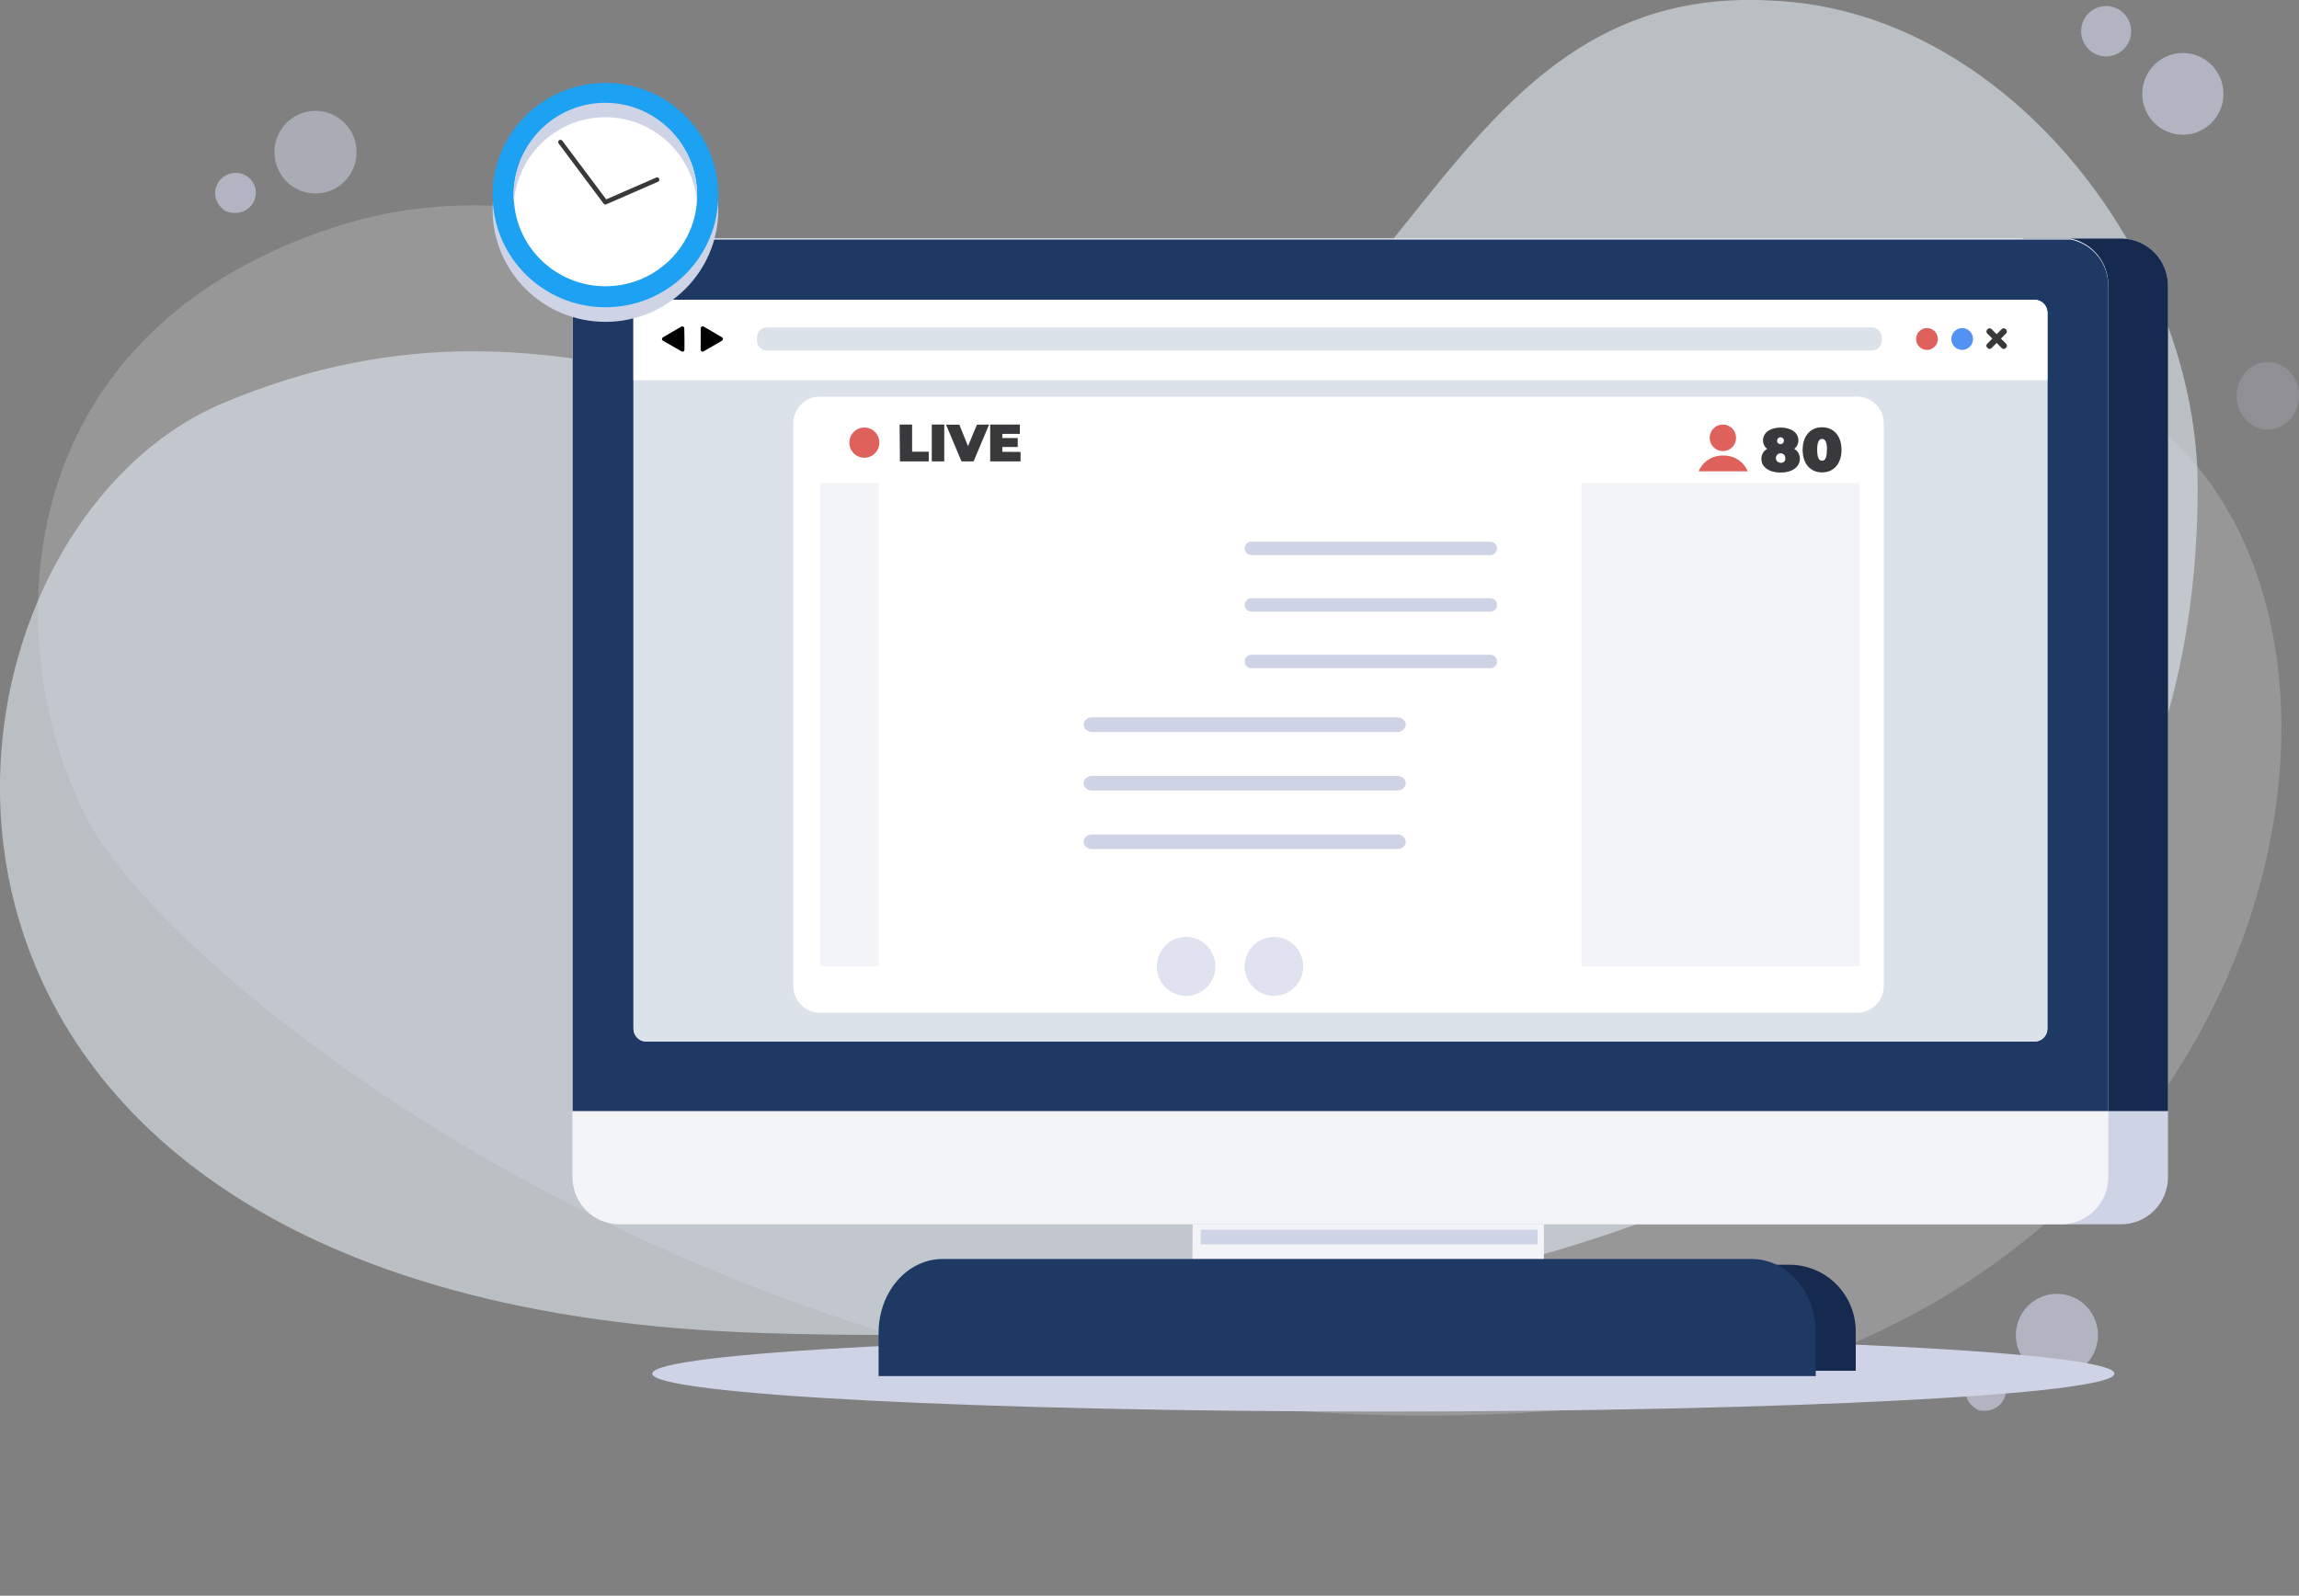 <svg width="157" height="109" viewBox="0 0 157 109" fill="none" xmlns="http://www.w3.org/2000/svg">
<rect x="0" y="0" width="157" height="109" fill="#808080" stroke="none"/>
<g clip-path="url(#clip0_921_1795)">
<g opacity="0.8">
<g opacity="0.5">
<path opacity="0.5" d="M84.17 35.242C77.318 34.195 70.838 31.431 65.325 27.203C57.002 20.878 39.584 10.116 22.967 15.474C0.051 22.869 -0.049 44.26 5.919 55.88C11.886 67.501 54.224 101.527 109.104 96.115C158.21 91.271 167.78 35.812 141.599 25.776C118.867 17.07 111.121 39.25 84.17 35.242Z" fill="#F2F4F8"/>
</g>
<g opacity="0.5">
<path opacity="0.5" d="M154.871 29.343C156.047 29.343 157 28.31 157 27.035C157 25.76 156.047 24.726 154.871 24.726C153.696 24.726 152.743 25.76 152.743 27.035C152.743 28.31 153.696 29.343 154.871 29.343Z" fill="#CED3E6"/>
</g>
<path opacity="0.8" d="M15.841 11.832C16.158 11.772 16.485 11.824 16.768 11.981C17.05 12.138 17.269 12.389 17.387 12.691C17.779 13.761 16.75 14.959 15.37 14.407C14.176 13.546 14.693 12.047 15.841 11.832Z" fill="#CED3E6"/>
<path opacity="0.8" d="M151.806 6.861C152.052 5.339 151.026 3.904 149.515 3.656C148.003 3.408 146.578 4.441 146.332 5.963C146.085 7.485 147.111 8.92 148.623 9.168C150.135 9.415 151.56 8.383 151.806 6.861Z" fill="#CED3E6"/>
<g opacity="0.8">
<path opacity="0.8" d="M24.246 9.632C24.396 10.17 24.384 10.741 24.212 11.272C24.039 11.803 23.715 12.27 23.278 12.615C22.842 12.96 22.314 13.168 21.761 13.21C21.208 13.253 20.654 13.13 20.171 12.856C19.687 12.582 19.295 12.17 19.044 11.672C18.794 11.174 18.695 10.612 18.761 10.057C18.828 9.503 19.056 8.98 19.417 8.556C19.779 8.133 20.256 7.826 20.791 7.676C21.145 7.575 21.516 7.546 21.882 7.59C22.247 7.634 22.601 7.75 22.922 7.932C23.243 8.114 23.525 8.358 23.752 8.649C23.98 8.941 24.147 9.275 24.246 9.632Z" fill="#CED3E6"/>
</g>
<path opacity="0.8" d="M135.123 93.686C135.425 93.567 135.759 93.559 136.066 93.664C136.373 93.769 136.634 93.979 136.802 94.258C137.371 95.237 136.598 96.607 135.14 96.338C133.802 95.68 134.035 94.109 135.123 93.686Z" fill="#CED3E6"/>
<path opacity="0.8" d="M142.98 89.947C143.226 90.447 143.319 91.009 143.248 91.562C143.177 92.115 142.945 92.635 142.581 93.055C142.216 93.475 141.736 93.777 141.201 93.923C140.667 94.069 140.101 94.052 139.576 93.874C139.051 93.696 138.59 93.365 138.251 92.923C137.913 92.482 137.712 91.949 137.674 91.392C137.637 90.836 137.764 90.281 138.039 89.797C138.315 89.313 138.727 88.922 139.223 88.674C139.889 88.342 140.659 88.289 141.363 88.528C142.067 88.767 142.649 89.277 142.98 89.947Z" fill="#CED3E6"/>
<path opacity="0.8" d="M143.83 3.853C144.773 3.853 145.538 3.084 145.538 2.134C145.538 1.185 144.773 0.415 143.83 0.415C142.887 0.415 142.122 1.185 142.122 2.134C142.122 3.084 142.887 3.853 143.83 3.853Z" fill="#CED3E6"/>
</g>
<g opacity="0.8">
<path opacity="0.8" d="M150.081 33.26C150.081 17.912 137.385 1.093 121.589 0.074C121.305 0.054 121.021 0.04 120.737 0.026C98.088 -1.036 96.363 26.774 75.873 29.913C55.383 33.051 39.732 17.213 15.213 27.544C-6.794 36.833 -12.758 88.963 51.942 91.054C103.708 92.728 150.089 79.053 150.081 33.26Z" fill="#DBE2EA"/>
</g>
<path d="M94.471 96.421C122.045 96.421 144.398 95.26 144.398 93.829C144.398 92.397 122.045 91.237 94.471 91.237C66.896 91.237 44.543 92.397 44.543 93.829C44.543 95.26 66.896 96.421 94.471 96.421Z" fill="#CED3E6"/>
<path d="M81.414 88.394L105.43 86.457L105.436 83.627H81.445L81.414 88.394Z" fill="#F2F4F8"/>
<path d="M65.007 86.393H122.212C123.41 86.394 124.559 86.875 125.407 87.729C126.254 88.582 126.73 89.74 126.73 90.947V93.636H60.483V90.947C60.483 89.739 60.96 88.581 61.808 87.727C62.657 86.872 63.807 86.393 65.007 86.393Z" fill="#152A4E"/>
<path d="M64.37 86H119.635C120.793 86.002 121.904 86.532 122.722 87.475C123.54 88.419 124 89.697 124 91.03V94H60V91.03C60 89.696 60.46 88.417 61.28 87.473C62.1 86.53 63.211 86 64.37 86Z" fill="#1F3965"/>
<path d="M144.847 16.295H42.304C40.532 16.295 39.096 17.741 39.096 19.525V80.4C39.096 82.184 40.532 83.63 42.304 83.63H144.847C146.619 83.63 148.055 82.184 148.055 80.4V19.525C148.055 17.741 146.619 16.295 144.847 16.295Z" fill="#CED3E6"/>
<path d="M148.055 19.525V75.897H138.136V16.295H144.847C145.698 16.295 146.514 16.636 147.116 17.241C147.717 17.847 148.055 18.668 148.055 19.525Z" fill="#152A4E"/>
<path d="M143.977 19.525V80.4C143.977 81.257 143.638 82.079 143.036 82.684C142.434 83.29 141.618 83.63 140.767 83.63H42.304C41.453 83.629 40.638 83.289 40.036 82.683C39.435 82.078 39.096 81.257 39.096 80.4V19.525C39.096 18.669 39.435 17.848 40.036 17.242C40.638 16.637 41.453 16.296 42.304 16.295H140.903H141.008H141.085H141.207H141.289H141.326H141.406C142.142 16.446 142.802 16.852 143.272 17.442C143.742 18.032 143.991 18.769 143.977 19.525Z" fill="#F2F4F8"/>
<path d="M141.415 16.361H141.335H141.298H141.216H141.094H141.017H140.912H42.312C41.462 16.362 40.646 16.702 40.045 17.308C39.444 17.913 39.105 18.735 39.105 19.591V75.897H143.978V19.54C143.98 18.793 143.726 18.07 143.259 17.49C142.792 16.911 142.14 16.512 141.415 16.361ZM139.818 70.267C139.818 70.383 139.795 70.498 139.751 70.604C139.707 70.711 139.643 70.808 139.561 70.889C139.48 70.971 139.383 71.036 139.277 71.08C139.171 71.124 139.057 71.146 138.943 71.146H44.137C44.022 71.146 43.908 71.124 43.803 71.08C43.697 71.036 43.6 70.971 43.519 70.889C43.438 70.808 43.374 70.711 43.33 70.604C43.286 70.497 43.264 70.383 43.264 70.267V21.362C43.264 21.246 43.286 21.132 43.33 21.025C43.374 20.919 43.438 20.822 43.519 20.74C43.6 20.658 43.697 20.594 43.803 20.55C43.908 20.506 44.022 20.483 44.137 20.483H138.943C139.057 20.483 139.171 20.506 139.277 20.55C139.383 20.593 139.48 20.658 139.561 20.74C139.643 20.821 139.707 20.918 139.751 21.025C139.795 21.132 139.818 21.246 139.818 21.362V70.267Z" fill="#1F3965"/>
<path d="M138.943 20.483H44.128C43.646 20.483 43.256 20.877 43.256 21.362V70.267C43.256 70.752 43.646 71.146 44.128 71.146H138.943C139.424 71.146 139.815 70.752 139.815 70.267V21.362C139.815 20.877 139.424 20.483 138.943 20.483Z" fill="#DBE2EA"/>
<path d="M139.818 21.362V25.976H43.256V21.362C43.255 21.246 43.278 21.132 43.322 21.025C43.365 20.918 43.429 20.821 43.511 20.74C43.592 20.658 43.688 20.593 43.794 20.549C43.9 20.506 44.014 20.483 44.128 20.483H138.943C139.057 20.483 139.171 20.506 139.277 20.549C139.383 20.593 139.48 20.658 139.561 20.74C139.643 20.821 139.707 20.918 139.751 21.025C139.795 21.132 139.818 21.246 139.818 21.362Z" fill="white"/>
<path d="M132.336 23.155C132.336 23.303 132.292 23.447 132.211 23.57C132.129 23.693 132.013 23.789 131.878 23.845C131.742 23.902 131.593 23.916 131.449 23.888C131.306 23.859 131.173 23.788 131.07 23.683C130.966 23.579 130.895 23.446 130.867 23.301C130.838 23.156 130.853 23.006 130.909 22.87C130.965 22.733 131.06 22.617 131.182 22.535C131.304 22.453 131.447 22.409 131.594 22.409C131.692 22.409 131.788 22.428 131.878 22.465C131.968 22.503 132.05 22.558 132.119 22.627C132.187 22.697 132.242 22.779 132.279 22.87C132.317 22.96 132.336 23.057 132.336 23.155Z" fill="#DF615C"/>
<path d="M133.998 23.902C134.408 23.902 134.74 23.568 134.74 23.155C134.74 22.743 134.408 22.409 133.998 22.409C133.589 22.409 133.257 22.743 133.257 23.155C133.257 23.568 133.589 23.902 133.998 23.902Z" fill="#5392F3"/>
<path d="M127.815 22.366H52.38C51.999 22.366 51.69 22.677 51.69 23.061V23.25C51.69 23.634 51.999 23.945 52.38 23.945H127.815C128.197 23.945 128.506 23.634 128.506 23.25V23.061C128.506 22.677 128.197 22.366 127.815 22.366Z" fill="#DBE2EA"/>
<path d="M46.742 23.155V23.888C46.742 23.911 46.736 23.935 46.725 23.955C46.713 23.976 46.696 23.993 46.676 24.004C46.656 24.016 46.633 24.022 46.609 24.022C46.586 24.021 46.563 24.015 46.543 24.002L45.912 23.639L45.273 23.273C45.253 23.261 45.236 23.244 45.225 23.224C45.213 23.203 45.207 23.18 45.207 23.157C45.207 23.134 45.213 23.11 45.225 23.09C45.236 23.07 45.253 23.053 45.273 23.041L45.901 22.675L46.532 22.309C46.552 22.297 46.575 22.291 46.598 22.291C46.621 22.292 46.644 22.298 46.664 22.31C46.684 22.322 46.701 22.339 46.713 22.359C46.724 22.38 46.73 22.402 46.73 22.426L46.742 23.155Z" fill="black"/>
<path d="M47.848 23.155V23.888C47.847 23.911 47.853 23.935 47.865 23.955C47.876 23.976 47.893 23.993 47.913 24.004C47.934 24.016 47.957 24.022 47.98 24.022C48.004 24.021 48.027 24.015 48.047 24.002L48.675 23.639L49.305 23.273C49.325 23.261 49.342 23.244 49.353 23.224C49.365 23.203 49.371 23.18 49.371 23.157C49.371 23.134 49.365 23.11 49.353 23.09C49.342 23.07 49.325 23.053 49.305 23.041L48.683 22.675L48.055 22.309C48.035 22.297 48.012 22.291 47.989 22.291C47.965 22.292 47.942 22.298 47.922 22.31C47.902 22.322 47.886 22.339 47.874 22.359C47.862 22.38 47.856 22.402 47.856 22.426L47.848 23.155Z" fill="black"/>
<path d="M136.703 22.476L135.705 23.482C135.633 23.554 135.633 23.672 135.705 23.745L135.739 23.779C135.811 23.852 135.928 23.852 136 23.779L136.999 22.774C137.071 22.701 137.071 22.583 136.999 22.511L136.965 22.476C136.892 22.404 136.776 22.404 136.703 22.476Z" fill="#39393B"/>
<path d="M135.741 22.478L135.707 22.513C135.635 22.585 135.635 22.703 135.707 22.776L136.705 23.781C136.777 23.854 136.894 23.854 136.967 23.781L137.001 23.747C137.073 23.674 137.073 23.556 137.001 23.484L136.002 22.478C135.93 22.406 135.813 22.406 135.741 22.478Z" fill="#39393B"/>
<path d="M126.821 27.092H55.997C54.99 27.092 54.173 27.914 54.173 28.929V67.344C54.173 68.358 54.99 69.18 55.997 69.18H126.821C127.828 69.18 128.645 68.358 128.645 67.344V28.929C128.645 27.914 127.828 27.092 126.821 27.092Z" fill="white"/>
<path d="M95.42 54H74.58C74.504 54 74.429 53.987 74.358 53.962C74.288 53.937 74.224 53.9 74.17 53.853C74.116 53.806 74.073 53.751 74.044 53.69C74.015 53.63 74 53.564 74 53.498C74.001 53.366 74.062 53.239 74.171 53.146C74.28 53.052 74.427 53 74.58 53H95.42C95.573 53 95.72 53.052 95.829 53.146C95.938 53.239 95.999 53.366 96 53.498C96 53.632 95.939 53.759 95.83 53.853C95.721 53.947 95.574 54 95.42 54Z" fill="#CED3E6"/>
<path d="M95.42 50H74.58C74.427 50 74.28 49.948 74.171 49.854C74.062 49.761 74.001 49.634 74 49.502C74 49.436 74.015 49.37 74.044 49.31C74.073 49.249 74.116 49.194 74.17 49.147C74.224 49.1 74.288 49.063 74.358 49.038C74.429 49.013 74.504 49 74.58 49H95.42C95.574 49 95.721 49.053 95.83 49.147C95.939 49.241 96 49.368 96 49.502C95.999 49.634 95.938 49.761 95.829 49.854C95.72 49.948 95.573 50 95.42 50Z" fill="#CED3E6"/>
<path d="M95.42 58H74.58C74.504 58 74.429 57.987 74.358 57.962C74.288 57.937 74.224 57.9 74.17 57.854C74.116 57.807 74.073 57.752 74.044 57.691C74.015 57.631 74 57.566 74 57.5C74 57.434 74.015 57.369 74.044 57.309C74.073 57.248 74.116 57.193 74.17 57.146C74.224 57.1 74.288 57.063 74.358 57.038C74.429 57.013 74.504 57 74.58 57H95.42C95.574 57 95.721 57.053 95.83 57.146C95.939 57.24 96 57.367 96 57.5C96 57.633 95.939 57.76 95.83 57.854C95.721 57.947 95.574 58 95.42 58Z" fill="#CED3E6"/>
<path d="M101.782 41.778H85.452C85.392 41.778 85.333 41.766 85.278 41.743C85.223 41.72 85.173 41.686 85.131 41.643C85.089 41.601 85.056 41.55 85.034 41.495C85.011 41.439 85 41.38 85 41.32C85 41.199 85.048 41.084 85.132 40.998C85.217 40.913 85.332 40.865 85.452 40.865H101.782C101.902 40.865 102.017 40.913 102.101 40.998C102.186 41.084 102.234 41.199 102.234 41.32C102.234 41.38 102.223 41.439 102.2 41.495C102.177 41.55 102.144 41.601 102.102 41.643C102.06 41.686 102.01 41.72 101.955 41.743C101.9 41.766 101.841 41.778 101.782 41.778Z" fill="#CED3E6"/>
<path d="M101.782 37.913H85.452C85.332 37.913 85.217 37.865 85.132 37.779C85.048 37.694 85 37.578 85 37.458C85 37.337 85.047 37.221 85.132 37.135C85.217 37.049 85.332 37.001 85.452 37H101.782C101.902 37.001 102.017 37.049 102.101 37.135C102.186 37.221 102.234 37.337 102.234 37.458C102.234 37.578 102.186 37.694 102.101 37.779C102.017 37.865 101.902 37.913 101.782 37.913Z" fill="#CED3E6"/>
<path d="M101.782 45.642H85.452C85.332 45.642 85.217 45.593 85.132 45.507C85.047 45.422 85 45.306 85 45.185C85 45.064 85.047 44.948 85.132 44.862C85.217 44.776 85.332 44.728 85.452 44.727H101.782C101.902 44.728 102.017 44.776 102.101 44.862C102.186 44.948 102.234 45.064 102.234 45.185C102.234 45.306 102.186 45.422 102.101 45.507C102.017 45.593 101.902 45.642 101.782 45.642Z" fill="#CED3E6"/>
<path d="M121.328 65.064V64.511H122.016V64.011H121.084C121.019 64.011 120.956 64.037 120.909 64.084C120.863 64.13 120.837 64.194 120.837 64.26V65.058L121.328 65.064Z" fill="white"/>
<path d="M121.328 66.05H120.837V66.894C120.838 66.96 120.864 67.023 120.91 67.069C120.957 67.115 121.019 67.141 121.084 67.141H122.016V66.648H121.328V66.05Z" fill="white"/>
<path d="M123.45 65.064H123.939V64.265C123.94 64.233 123.934 64.2 123.923 64.17C123.911 64.139 123.893 64.111 123.871 64.088C123.848 64.064 123.822 64.045 123.792 64.032C123.762 64.019 123.73 64.011 123.698 64.011H122.8V64.506H123.453L123.45 65.064Z" fill="white"/>
<path d="M123.45 66.05V66.648H122.797V67.141H123.698C123.762 67.14 123.824 67.114 123.87 67.068C123.915 67.022 123.941 66.96 123.942 66.894V66.05H123.45Z" fill="white"/>
<path d="M58.509 65.684V64.128L59.85 64.906L61.188 65.684L59.85 66.463L58.509 67.244V65.684Z" fill="white"/>
<path d="M65.937 64.285H65.584C65.453 64.285 65.346 64.393 65.346 64.526V66.88C65.346 67.013 65.453 67.121 65.584 67.121H65.937C66.069 67.121 66.175 67.013 66.175 66.88V64.526C66.175 64.393 66.069 64.285 65.937 64.285Z" fill="white"/>
<path d="M67.67 64.285H67.318C67.186 64.285 67.079 64.393 67.079 64.526V66.88C67.079 67.013 67.186 67.121 67.318 67.121H67.67C67.802 67.121 67.909 67.013 67.909 66.88V64.526C67.909 64.393 67.802 64.285 67.67 64.285Z" fill="white"/>
<g opacity="0.8">
<path opacity="0.8" d="M82.926 65.471C83.032 65.854 83.024 66.261 82.901 66.64C82.778 67.018 82.547 67.352 82.236 67.598C81.924 67.844 81.548 67.992 81.153 68.022C80.759 68.053 80.364 67.965 80.019 67.77C79.675 67.574 79.395 67.28 79.216 66.925C79.037 66.57 78.967 66.169 79.014 65.774C79.062 65.378 79.225 65.006 79.482 64.703C79.74 64.401 80.081 64.183 80.462 64.075C80.714 64.004 80.979 63.983 81.24 64.014C81.5 64.046 81.752 64.128 81.981 64.258C82.21 64.388 82.412 64.562 82.573 64.77C82.736 64.978 82.855 65.216 82.926 65.471Z" fill="#CED3E6"/>
</g>
<g opacity="0.8">
<path opacity="0.8" d="M88.926 65.471C89.032 65.854 89.024 66.261 88.901 66.64C88.778 67.018 88.547 67.352 88.236 67.598C87.924 67.844 87.548 67.992 87.153 68.022C86.759 68.053 86.364 67.965 86.019 67.77C85.675 67.574 85.395 67.28 85.216 66.925C85.037 66.57 84.967 66.169 85.014 65.774C85.062 65.378 85.225 65.006 85.482 64.703C85.74 64.401 86.081 64.183 86.462 64.075C86.714 64.004 86.979 63.983 87.24 64.014C87.5 64.046 87.752 64.128 87.981 64.258C88.21 64.388 88.412 64.562 88.573 64.77C88.736 64.978 88.855 65.216 88.926 65.471Z" fill="#CED3E6"/>
</g>
<path d="M61.435 29H62.288V30.854H63.425V31.517H61.458L61.435 29Z" fill="#39393B"/>
<path d="M63.632 29H64.484V31.517H63.632V29Z" fill="#39393B"/>
<path d="M67.547 29L66.487 31.517H65.661L64.606 29.009H65.513L66.107 30.476L66.715 29.009L67.547 29Z" fill="#39393B"/>
<path d="M69.695 30.871V31.517H67.621V29H69.647V29.638H68.448V29.924H69.502V30.533H68.448V30.862L69.695 30.871Z" fill="#39393B"/>
<path d="M60.052 30.236C60.052 30.44 59.991 30.64 59.879 30.81C59.766 30.98 59.605 31.112 59.418 31.19C59.23 31.268 59.024 31.289 58.825 31.249C58.626 31.209 58.443 31.11 58.299 30.965C58.156 30.82 58.059 30.636 58.019 30.436C57.98 30.235 58.001 30.027 58.079 29.839C58.157 29.65 58.289 29.489 58.458 29.376C58.627 29.263 58.826 29.203 59.029 29.203C59.163 29.203 59.297 29.23 59.421 29.282C59.545 29.334 59.658 29.41 59.753 29.506C59.848 29.602 59.923 29.716 59.974 29.841C60.026 29.966 60.052 30.1 60.052 30.236Z" fill="#DF615C"/>
<path d="M122.914 31.337C122.914 31.909 122.374 32.281 121.598 32.281C120.822 32.281 120.285 31.909 120.285 31.337C120.285 31.199 120.321 31.063 120.391 30.944C120.46 30.825 120.56 30.726 120.68 30.659C120.592 30.593 120.52 30.506 120.471 30.407C120.422 30.308 120.396 30.198 120.396 30.087C120.396 29.552 120.893 29.206 121.604 29.206C122.314 29.206 122.814 29.552 122.814 30.087C122.814 30.198 122.788 30.308 122.739 30.407C122.69 30.506 122.618 30.593 122.53 30.659C122.648 30.728 122.746 30.827 122.813 30.946C122.88 31.065 122.915 31.2 122.914 31.337ZM121.922 31.303C121.925 31.238 121.909 31.173 121.876 31.117C121.842 31.061 121.793 31.017 121.734 30.989C121.675 30.962 121.61 30.953 121.546 30.964C121.482 30.974 121.423 31.004 121.376 31.049C121.329 31.094 121.296 31.152 121.282 31.215C121.268 31.279 121.273 31.346 121.297 31.406C121.321 31.467 121.363 31.519 121.416 31.555C121.47 31.592 121.533 31.612 121.598 31.612C121.641 31.618 121.686 31.615 121.728 31.601C121.77 31.587 121.808 31.564 121.839 31.533C121.871 31.502 121.895 31.464 121.909 31.422C121.923 31.38 121.928 31.335 121.922 31.291V31.303ZM121.354 30.121C121.357 30.168 121.374 30.212 121.402 30.248C121.43 30.285 121.468 30.313 121.511 30.328C121.554 30.343 121.601 30.346 121.646 30.334C121.691 30.323 121.731 30.299 121.762 30.265C121.793 30.231 121.814 30.188 121.821 30.143C121.829 30.097 121.823 30.05 121.804 30.008C121.786 29.965 121.755 29.93 121.716 29.904C121.678 29.879 121.633 29.866 121.587 29.867C121.556 29.867 121.526 29.874 121.498 29.887C121.47 29.9 121.445 29.918 121.424 29.941C121.404 29.963 121.388 29.99 121.377 30.019C121.367 30.048 121.363 30.079 121.365 30.11L121.354 30.121Z" fill="#39393B"/>
<path d="M123.104 30.728C123.104 29.749 123.659 29.186 124.431 29.186C125.204 29.186 125.758 29.758 125.758 30.728C125.758 31.698 125.204 32.27 124.431 32.27C123.659 32.27 123.104 31.703 123.104 30.728ZM124.767 30.728C124.767 30.156 124.625 29.981 124.431 29.981C124.238 29.981 124.096 30.159 124.096 30.728C124.096 31.297 124.238 31.472 124.431 31.472C124.625 31.472 124.758 31.297 124.758 30.728H124.767Z" fill="#39393B"/>
<path d="M118.557 29.907C118.557 30.086 118.505 30.262 118.406 30.411C118.307 30.56 118.166 30.676 118.001 30.745C117.837 30.813 117.656 30.831 117.481 30.796C117.306 30.761 117.146 30.675 117.02 30.548C116.894 30.421 116.808 30.26 116.773 30.084C116.738 29.908 116.756 29.726 116.824 29.56C116.893 29.394 117.008 29.253 117.156 29.153C117.304 29.053 117.478 29 117.657 29C117.895 29 118.125 29.096 118.294 29.266C118.462 29.436 118.557 29.666 118.557 29.907Z" fill="#DF615C"/>
<path d="M119.353 32.196H116C116.136 31.869 116.368 31.591 116.664 31.399C116.96 31.207 117.307 31.11 117.659 31.12H117.705C118.055 31.112 118.4 31.21 118.694 31.402C118.987 31.594 119.217 31.87 119.353 32.196Z" fill="#DF615C"/>
<path d="M41.347 21.985C45.603 21.985 49.053 18.555 49.053 14.324C49.053 10.093 45.603 6.663 41.347 6.663C37.091 6.663 33.641 10.093 33.641 14.324C33.641 18.555 37.091 21.985 41.347 21.985Z" fill="#CED3E6"/>
<path d="M41.347 20.987C45.603 20.987 49.053 17.557 49.053 13.326C49.053 9.094 45.603 5.664 41.347 5.664C37.091 5.664 33.641 9.094 33.641 13.326C33.641 17.557 37.091 20.987 41.347 20.987Z" fill="#1DA1F2"/>
<path d="M41.347 19.554C44.805 19.554 47.609 16.765 47.609 13.326C47.609 9.886 44.805 7.098 41.347 7.098C37.888 7.098 35.084 9.886 35.084 13.326C35.084 16.765 37.888 19.554 41.347 19.554Z" fill="white"/>
<path d="M47.609 13.326C47.609 13.492 47.609 13.658 47.592 13.818C47.466 12.235 46.753 10.758 45.595 9.681C44.436 8.605 42.917 8.006 41.34 8.006C39.764 8.006 38.245 8.605 37.086 9.681C35.928 10.758 35.215 12.235 35.089 13.818C35.075 13.658 35.069 13.492 35.069 13.326C35.069 11.653 35.729 10.05 36.904 8.867C38.078 7.685 39.671 7.021 41.332 7.021C42.993 7.021 44.586 7.685 45.76 8.867C46.935 10.05 47.595 11.653 47.595 13.326H47.609Z" fill="#CED3E6"/>
<path d="M41.347 13.975C41.322 13.975 41.298 13.97 41.277 13.959C41.255 13.948 41.236 13.932 41.222 13.912L38.147 9.798C38.135 9.782 38.126 9.763 38.122 9.743C38.117 9.723 38.116 9.703 38.119 9.682C38.122 9.662 38.129 9.643 38.14 9.625C38.151 9.608 38.165 9.593 38.181 9.581C38.198 9.568 38.216 9.559 38.236 9.554C38.256 9.549 38.277 9.548 38.297 9.551C38.318 9.554 38.337 9.561 38.355 9.571C38.372 9.582 38.388 9.596 38.4 9.612L41.398 13.617L44.808 12.13C44.846 12.113 44.889 12.112 44.928 12.127C44.966 12.142 44.998 12.172 45.015 12.21C45.023 12.229 45.028 12.249 45.029 12.27C45.029 12.29 45.026 12.31 45.018 12.33C45.011 12.349 45 12.366 44.986 12.381C44.971 12.396 44.954 12.408 44.935 12.416L41.412 13.952C41.392 13.965 41.37 13.973 41.347 13.975Z" fill="#39393B"/>
<rect x="56" y="33" width="4" height="33" fill="#F2F4F8"/>
<rect x="108" y="33" width="19" height="33" fill="#F2F4F8"/>
<rect x="82" y="84" width="23" height="1" fill="#CED3E6"/>
</g>
<defs>
<clipPath id="clip0_921_1795">
<rect width="157" height="109" fill="white"/>
</clipPath>
</defs>
</svg>
